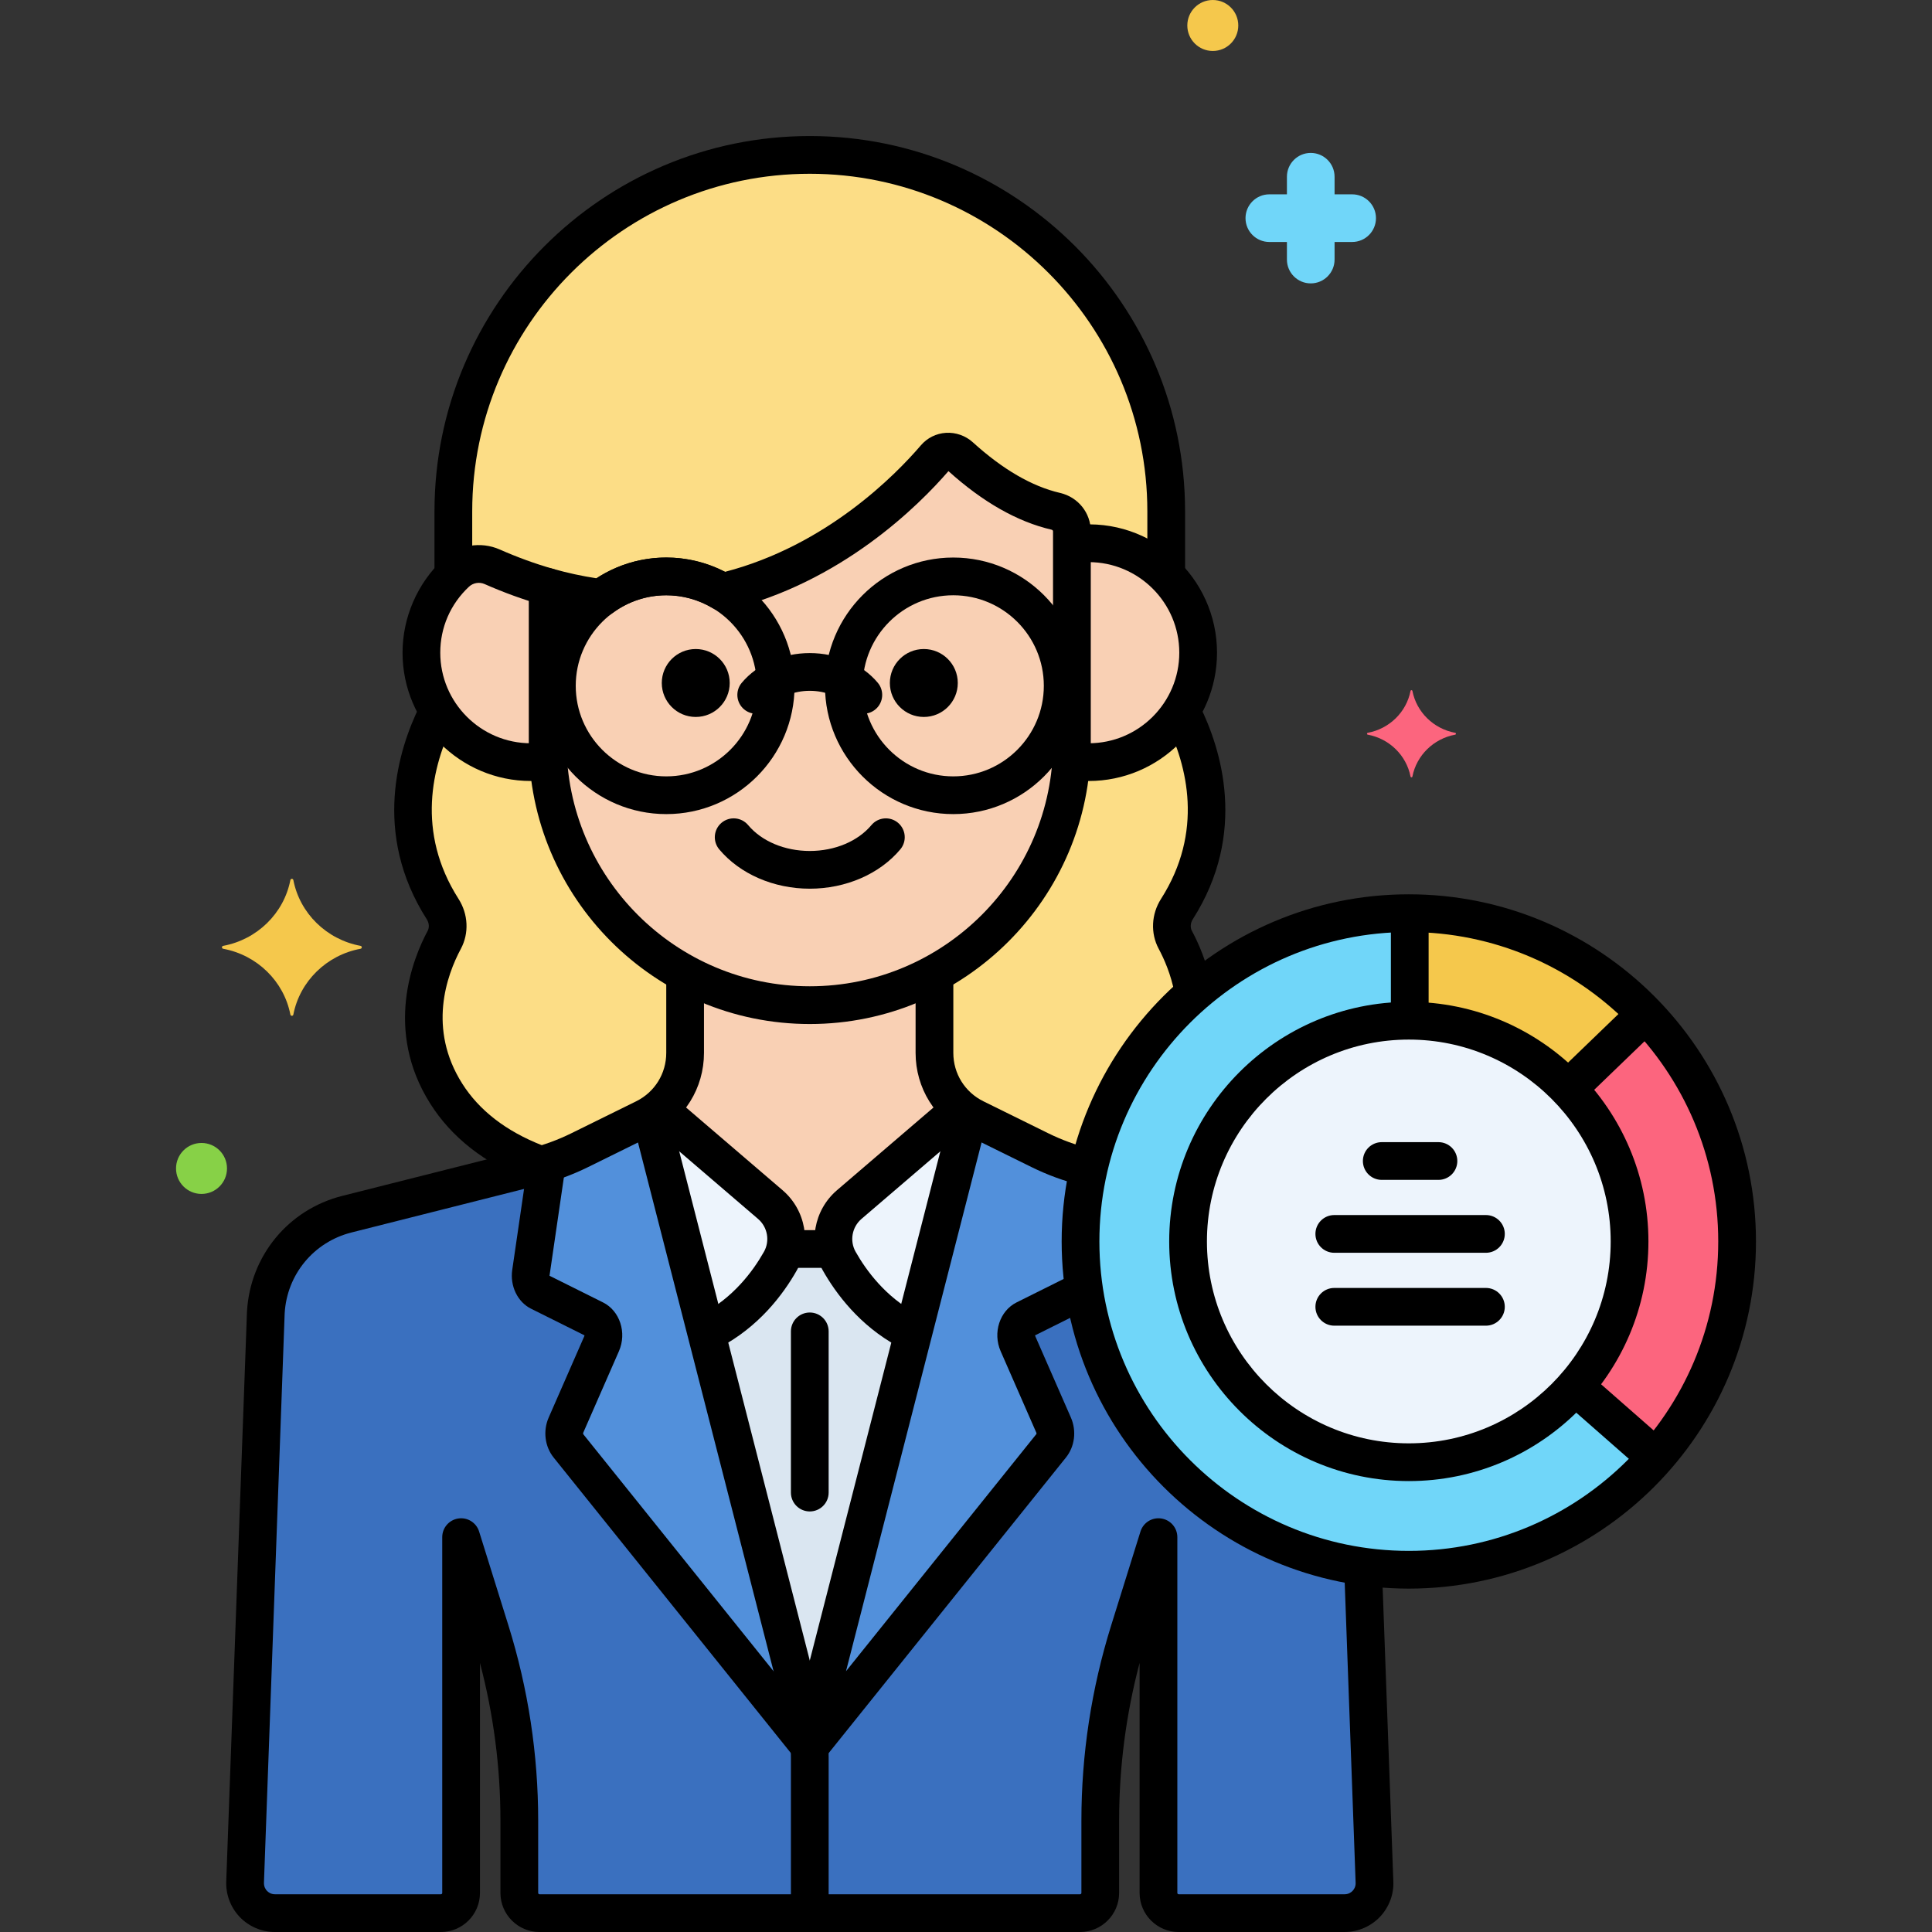 <?xml version="1.0" encoding="utf-8"?>
<!-- Generator: Adobe Illustrator 24.0.0, SVG Export Plug-In . SVG Version: 6.00 Build 0)  -->
<svg version="1.1" xmlns="http://www.w3.org/2000/svg" xmlns:xlink="http://www.w3.org/1999/xlink" x="0px" y="0px"
	 viewBox="0 0 256 256" style="enable-background:new 0 0 256 256;" xml:space="preserve">
<rect x="0" y="0" width="256" height="256" fill="#333333" stroke="none"/>
<style type="text/css">
	.st0{fill:#3A70BF;}
	.st1{fill:#EDF4FC;}
	.st2{fill:#C7D7E5;}
	.st3{fill:#F9D0B4;}
	.st4{fill:#5B5D60;}
	.st5{fill:#5290DB;}
	.st6{fill:#70D6F9;}
	.st7{fill:#F5C84C;}
	.st8{fill:#FC657E;}
	.st9{fill:#87D147;}
	.st10{fill:#FCDD86;}
	.st11{fill:#9BE5F9;}
	.st12{fill:#B2E26D;}
	.st13{fill:#754E34;}
	.st14{fill:#FCA265;}
	.st15{fill:#818182;}
	.st16{fill:#F94EED;}
	.st17{fill:#FFC197;}
	.st18{fill:#3CAADC;}
	.st19{fill:#DAE6F1;}
	.st20{fill:#57AF12;}
	.st21{fill:#EF4460;}
	.st22{fill:#FFF0CA;}
	.st23{fill:#F98FA6;}
	.st24{fill:#EDB311;}
	.st25{fill:#FC8C48;}
	.st26{fill:#FCB9CB;}
	.st27{fill:#96BC71;}
	.st28{fill:#78A352;}
	.st29{fill:#B8DD90;}
	.st30{fill:#6FAFEF;}
	.st31{fill:#29589F;}
	.st32{fill:#414344;}
	.st33{fill:#9B6B4B;}
	.st34{fill:#73B1EF;}
</style>
<g id="Layer_1">
</g>
<g id="Layer_2">
</g>
<g id="Layer_3">
</g>
<g id="Layer_4">
</g>
<g id="Layer_5">
</g>
<g id="Layer_6">
</g>
<g id="Layer_7">
</g>
<g id="Layer_8">
</g>
<g id="Layer_9">
</g>
<g id="Layer_10">
</g>
<g id="Layer_11">
</g>
<g id="Layer_12">
</g>
<g id="Layer_13">
</g>
<g id="Layer_14">
</g>
<g id="Layer_15">
</g>
<g id="Layer_16">
</g>
<g id="Layer_17">
</g>
<g id="Layer_18">
</g>
<g id="Layer_19">
</g>
<g id="Layer_20">
</g>
<g id="Layer_21">
</g>
<g id="Layer_22">
</g>
<g id="Layer_23">
</g>
<g id="Layer_24">
</g>
<g id="Layer_25">
</g>
<g id="Layer_26">
</g>
<g id="Layer_27">
</g>
<g id="Layer_28">
</g>
<g id="Layer_29">
</g>
<g id="Layer_30">
</g>
<g id="Layer_31">
</g>
<g id="Layer_32">
</g>
<g id="Layer_33">
</g>
<g id="Layer_34">
</g>
<g id="Layer_35">
</g>
<g id="Layer_36">
</g>
<g id="Layer_37">
</g>
<g id="Layer_38">
</g>
<g id="Layer_39">
</g>
<g id="Layer_40">
</g>
<g id="Layer_41">
</g>
<g id="Layer_42">
</g>
<g id="Layer_43">
</g>
<g id="Layer_44">
</g>
<g id="Layer_45">
</g>
<g id="Layer_46">
</g>
<g id="Layer_47">
</g>
<g id="Layer_48">
</g>
<g id="Layer_49">
</g>
<g id="Layer_50">
</g>
<g id="Layer_51">
</g>
<g id="Layer_52">
</g>
<g id="Layer_53">
</g>
<g id="Layer_54">
</g>
<g id="Layer_55">
</g>
<g id="Layer_56">
</g>
<g id="Layer_57">
</g>
<g id="Layer_58">
</g>
<g id="Layer_59">
</g>
<g id="Layer_60">
</g>
<g id="Layer_61">
</g>
<g id="Layer_62">
</g>
<g id="Layer_63">
</g>
<g id="Layer_64">
</g>
<g id="Layer_65">
</g>
<g id="Layer_66">
</g>
<g id="Layer_67">
</g>
<g id="Layer_68">
</g>
<g id="Layer_69">
</g>
<g id="Layer_70">
</g>
<g id="Layer_71">
</g>
<g id="Layer_72">
</g>
<g id="Layer_73">
</g>
<g id="Layer_74">
</g>
<g id="Layer_75">
</g>
<g id="Layer_76">
	<g>
		<g>
			<g>
				<path class="st10" d="M58.867,124.533c-1.971,3.678-5.097,11.894,0.259,20.374c2.921,4.625,7.43,7.595,12.542,9.466
					c0.265-0.075,0.531-0.147,0.794-0.229l0,0c1.325-0.415,3.044-1.095,4.346-1.737c10.303-5.125,8.318-4.043,9.369-4.691l0,0
					c2.834-1.746,4.604-4.832,4.604-8.204v-10.533c-10.179-5.548-17.309-16.042-18.124-28.194c-0.756,0.122-1.526,0.202-2.316,0.202
					c-5.17,0-9.695-2.714-12.262-6.786c-2.926,5.721-6.06,15.851,0.574,26.254C59.44,121.692,59.559,123.241,58.867,124.533z"/>
			</g>
		</g>
		<g>
			<g>
				<path class="st10" d="M158.182,131.646c-0.495-3.005-1.582-5.498-2.448-7.114c-0.693-1.292-0.573-2.841,0.215-4.077
					c6.634-10.404,3.501-20.533,0.574-26.254c-2.568,4.072-7.093,6.786-12.263,6.786c-0.79,0-1.56-0.081-2.316-0.202
					c-0.816,12.152-7.945,22.646-18.124,28.194v10.533c0,3.372,1.769,6.458,4.604,8.204c1.136,0.7-0.306-0.122,9.369,4.691
					c1.302,0.642,3.02,1.321,4.346,1.736c0.263,0.083,0.529,0.154,0.794,0.229c0.537-0.197,1.064-0.413,1.587-0.634
					C146.738,145.021,151.595,137.364,158.182,131.646z"/>
			</g>
		</g>
		<g>
			<g>
				<path class="st7" d="M47.769,125.33c-4.498-0.838-8.043-4.31-8.898-8.716c-0.043-0.221-0.352-0.221-0.395,0
					c-0.855,4.406-4.4,7.879-8.898,8.716c-0.226,0.042-0.226,0.345,0,0.387c4.498,0.838,8.043,4.31,8.898,8.717
					c0.043,0.221,0.352,0.221,0.395,0c0.855-4.406,4.4-7.879,8.898-8.717C47.995,125.675,47.995,125.373,47.769,125.33z"/>
			</g>
		</g>
		<g>
			<g>
				<path class="st6" d="M168.194,25.75h2.33v-2.33c0-1.744,1.413-3.157,3.157-3.157s3.157,1.413,3.157,3.157v2.33h2.329
					c1.744,0,3.157,1.413,3.157,3.157s-1.413,3.157-3.157,3.157h-2.329v2.33c0,1.744-1.413,3.157-3.157,3.157
					s-3.157-1.413-3.157-3.157v-2.33h-2.33c-1.744,0-3.157-1.413-3.157-3.157S166.45,25.75,168.194,25.75z"/>
			</g>
		</g>
		<g>
			<g>
				<circle class="st9" cx="26.702" cy="154.825" r="3.377"/>
			</g>
		</g>
		<g>
			<g>
				<circle class="st7" cx="160.702" cy="3.377" r="3.377"/>
			</g>
		</g>
		<g>
			<g>
				<path class="st3" d="M144.261,71.985c-0.759,0-1.502,0.064-2.229,0.177c0,3.696,0,20.799,0,26.293v0v0
					c0,0.783-0.036,1.558-0.088,2.329c0.756,0.122,1.526,0.202,2.316,0.202c8.009,0,14.501-6.492,14.501-14.501
					C158.761,78.477,152.269,71.985,144.261,71.985z"/>
			</g>
		</g>
		<g>
			<g>
				<path class="st3" d="M139.896,67.75c-3.514-0.814-7.782-2.85-12.673-7.294c-0.967-0.879-2.459-0.807-3.31,0.186
					c-3.62,4.225-13.55,14.328-28.206,17.795c-2.173-1.299-4.705-2.06-7.421-2.06c-3.234,0-6.211,1.072-8.622,2.862
					c-2.296-0.299-4.66-0.773-7.095-1.467v20.684c0,19.103,15.629,34.732,34.732,34.732s34.732-15.629,34.732-34.732v-28.06
					C142.032,69.12,141.139,68.038,139.896,67.75z"/>
			</g>
		</g>
		<g>
			<g>
				<path class="st3" d="M72.569,77.771c-2.385-0.679-4.834-1.559-7.346-2.668c-1.619-0.715-3.511-0.386-4.803,0.825
					c-2.817,2.641-4.581,6.39-4.581,10.557c0,8.008,6.492,14.501,14.501,14.501c0.79,0,1.56-0.08,2.316-0.202
					c-0.052-0.771-0.088-1.546-0.088-2.329V77.771z"/>
			</g>
		</g>
		<g>
			<g>
				<path class="st10" d="M107.3,20.526c-25.976,0-47.229,21.253-47.229,47.229v8.535c0.118-0.119,0.226-0.246,0.348-0.361
					c1.291-1.211,3.183-1.54,4.803-0.825c2.512,1.109,4.961,1.989,7.346,2.668c2.435,0.694,4.799,1.168,7.095,1.467
					c2.412-1.79,5.388-2.862,8.622-2.862c2.716,0,5.248,0.76,7.421,2.06c14.656-3.467,24.586-13.57,28.206-17.795
					c0.85-0.993,2.342-1.065,3.309-0.186c4.892,4.445,9.159,6.48,12.673,7.294c1.243,0.288,2.136,1.37,2.136,2.646v1.767
					c0.727-0.113,1.47-0.177,2.229-0.177c4.012,0,7.643,1.63,10.268,4.264v-8.494C154.529,41.779,133.276,20.526,107.3,20.526z"/>
			</g>
		</g>
		<g>
			<g>
				<g>
					<path class="st19" d="M143.175,164.5c0-3.358,0.393-6.622,1.113-9.762l-0.487-0.123c-2.075-0.522-4.089-1.263-6.009-2.209
						l-8.587-4.234c-3.298-1.626-5.386-4.983-5.386-8.66v-10.533c-4.92,2.682-10.551,4.208-16.52,4.208
						c-5.97,0-11.6-1.526-16.52-4.208v10.533c0,3.677-2.088,7.034-5.386,8.66l-8.587,4.234c-1.919,0.946-3.933,1.687-6.009,2.209
						l-24.833,6.269c-6.044,1.521-10.396,6.796-10.743,13.019l-2.744,75.418c-0.127,2.269,1.68,4.179,3.953,4.179h21.99
						c1.478,0,2.677-1.198,2.677-2.677v-47.143l3.883,12.438c2.539,8.133,3.83,16.604,3.83,25.125v9.58
						c0,1.479,1.198,2.677,2.677,2.677h30.345h10.936h30.345c1.478,0,2.677-1.198,2.677-2.677v-9.58
						c0-8.521,1.291-16.991,3.83-25.125l3.883-12.438v47.143c0,1.479,1.198,2.677,2.677,2.677h21.99c2.273,0,4.079-1.91,3.953-4.179
						l-1.519-41.752C159.455,204.614,143.175,186.463,143.175,164.5z"/>
				</g>
			</g>
		</g>
		<g>
			<g>
				<g>
					<path class="st0" d="M143.175,164.5c0-3.358,0.393-6.622,1.113-9.762l-0.487-0.123c-2.075-0.522-4.089-1.263-6.009-2.209
						l-8.587-4.234c-0.274-0.135-0.526-0.298-0.782-0.457l-20.446,79.733c-0.449,1.75-0.677,3.577-0.677,5.415V253.5h5.468h30.345
						c1.478,0,2.677-1.198,2.677-2.677v-9.58c0-8.521,1.291-16.991,3.83-25.125l3.883-12.438v47.143
						c0,1.479,1.198,2.677,2.677,2.677h21.99c2.273,0,4.079-1.91,3.953-4.179l-1.519-41.752
						C159.455,204.614,143.175,186.463,143.175,164.5z"/>
				</g>
			</g>
		</g>
		<g>
			<g>
				<path class="st0" d="M86.176,147.715c-0.256,0.158-0.508,0.322-0.782,0.457l-8.587,4.234c-1.919,0.946-3.933,1.687-6.009,2.209
					l-24.833,6.269c-6.044,1.521-10.396,6.796-10.743,13.019l-2.744,75.418c-0.127,2.269,1.68,4.179,3.953,4.179h21.99
					c1.478,0,2.677-1.198,2.677-2.677v-47.143l3.883,12.439c2.539,8.133,3.83,16.604,3.83,25.124v9.58
					c0,1.478,1.198,2.677,2.677,2.677h30.345h5.468v-20.636c0-1.838-0.229-3.664-0.677-5.415L86.176,147.715z"/>
			</g>
		</g>
		<g>
			<g>
				<path class="st5" d="M135.814,174.813l7.31-3.643c0.19-0.095,0.359-0.228,0.509-0.387c-0.297-2.052-0.458-4.149-0.458-6.284
					c0-0.891,0.035-1.773,0.088-2.651l-1.125-7.706c-1.49-0.467-2.944-1.045-4.346-1.736l-8.587-4.234
					c-0.274-0.135-0.526-0.298-0.782-0.457l-20.446,79.733c-0.325,1.267-0.53,2.575-0.621,3.896l31.937-39.785
					c0.578-0.72,0.706-1.828,0.315-2.722l-4.727-10.796C134.352,176.836,134.789,175.324,135.814,174.813z"/>
			</g>
		</g>
		<g>
			<g>
				<path class="st5" d="M106.623,227.449l-20.446-79.733c-0.256,0.158-0.508,0.322-0.782,0.457l-8.587,4.234
					c-1.402,0.691-2.856,1.27-4.346,1.737l-2.114,14.487c-0.157,1.074,0.315,2.136,1.128,2.541l7.31,3.643
					c1.025,0.511,1.462,2.022,0.933,3.23l-4.727,10.796c-0.391,0.894-0.263,2.002,0.315,2.722l31.937,39.785
					C107.153,230.023,106.948,228.716,106.623,227.449z"/>
			</g>
		</g>
		<g>
			<g>
				<g>
					<path class="st1" d="M121.009,176.632l7.415-28.914c-0.383-0.243-0.753-0.503-1.099-0.79l-14.797,12.683
						c-2.171,1.861-2.738,4.996-1.331,7.486C112.969,170.233,116.054,174.231,121.009,176.632z"/>
				</g>
			</g>
		</g>
		<g>
			<g>
				<g>
					<path class="st1" d="M93.592,176.632c4.954-2.401,8.04-6.399,9.812-9.535c1.407-2.49,0.841-5.625-1.331-7.486l-14.797-12.683
						c-0.346,0.287-0.715,0.547-1.098,0.79L93.592,176.632z"/>
				</g>
			</g>
		</g>
		<g>
			<g>
				<g>
					<path class="st3" d="M87.275,146.928l14.797,12.683c1.727,1.48,2.418,3.762,1.93,5.888h6.596
						c-0.488-2.126,0.203-4.408,1.93-5.888l14.797-12.683c-2.182-1.81-3.505-4.506-3.505-7.416v-10.533
						c-4.92,2.682-10.551,4.208-16.52,4.208c-5.97,0-11.6-1.526-16.52-4.208v10.533C90.78,142.423,89.457,145.118,87.275,146.928
						L87.275,146.928z"/>
				</g>
			</g>
		</g>
		<g>
			<g>
				<path d="M107.3,117.757c-4.776,0-9.262-1.949-11.999-5.214c-0.887-1.059-0.748-2.636,0.31-3.522
					c1.059-0.887,2.635-0.748,3.522,0.31c1.798,2.146,4.852,3.427,8.167,3.427c3.315,0,6.368-1.281,8.167-3.427
					c0.886-1.058,2.463-1.196,3.522-0.31c1.058,0.888,1.196,2.464,0.309,3.522C116.562,115.808,112.076,117.757,107.3,117.757z"/>
			</g>
		</g>
		<g>
			<g>
				<path d="M144.261,103.486c-0.52,0-1.057-0.028-1.596-0.085c-1.374-0.144-2.371-1.372-2.227-2.746
					c0.143-1.373,1.367-2.38,2.746-2.227c0.368,0.038,0.73,0.058,1.078,0.058c6.617,0,12-5.383,12-12s-5.383-12.001-12-12.001
					c-0.397,0-0.806,0.021-1.215,0.064c-1.375,0.148-2.603-0.854-2.747-2.226c-0.144-1.373,0.853-2.604,2.226-2.747
					c10.122-1.061,18.736,6.965,18.736,16.909C161.261,95.86,153.635,103.486,144.261,103.486z"/>
			</g>
		</g>
		<g>
			<g>
				<path d="M107.3,135.688c-20.53,0-37.232-16.702-37.232-37.232V77.771c0-0.784,0.368-1.522,0.994-1.995
					c0.626-0.471,1.438-0.624,2.191-0.409c1.905,0.542,3.849,0.965,5.79,1.259c2.764-1.802,5.938-2.749,9.244-2.749
					c2.701,0,5.367,0.652,7.774,1.896c13.449-3.501,22.597-12.84,25.954-16.758c0.848-0.991,2.032-1.582,3.333-1.663
					c1.294-0.078,2.59,0.376,3.556,1.252c3.952,3.591,7.84,5.849,11.557,6.71l0,0c2.397,0.556,4.072,2.646,4.072,5.081v28.06
					C144.532,118.985,127.83,135.688,107.3,135.688z M75.068,80.975v17.48c0,17.773,14.459,32.232,32.232,32.232
					c17.772,0,32.231-14.459,32.231-32.232v-28.06c0-0.113-0.101-0.187-0.201-0.21c-4.515-1.046-9.108-3.656-13.656-7.759
					c-3.863,4.472-14.187,14.846-29.392,18.442c-0.634,0.148-1.3,0.046-1.859-0.287c-1.865-1.115-3.987-1.705-6.138-1.705
					c-2.577,0-5.043,0.819-7.133,2.369c-0.52,0.386-1.172,0.554-1.812,0.472C77.916,81.532,76.488,81.283,75.068,80.975z"/>
			</g>
		</g>
		<g>
			<g>
				<path d="M70.34,103.486c-9.375,0-17.001-7.626-17.001-17c0-4.668,1.958-9.181,5.371-12.382c2.03-1.902,4.983-2.41,7.522-1.288
					c2.328,1.028,4.69,1.887,7.021,2.551c1.328,0.379,2.098,1.762,1.719,3.09s-1.761,2.1-3.089,1.719
					c-2.552-0.728-5.133-1.665-7.671-2.785c-0.7-0.309-1.518-0.168-2.083,0.362c-2.445,2.292-3.791,5.394-3.791,8.733
					c0,6.617,5.384,12,12.001,12c0.318,0,0.633-0.016,0.944-0.044c1.376-0.127,2.592,0.888,2.717,2.263
					c0.125,1.375-0.888,2.591-2.263,2.716C71.277,103.463,70.812,103.486,70.34,103.486z"/>
			</g>
		</g>
		<g>
			<g>
				<path d="M60.071,78.406c-1.381,0-2.5-1.119-2.5-2.5v-8.151c0-27.421,22.308-49.729,49.729-49.729
					c27.42,0,49.729,22.309,49.729,49.729v7.808c0,1.381-1.119,2.5-2.5,2.5s-2.5-1.119-2.5-2.5v-7.808
					c0-24.664-20.065-44.729-44.729-44.729S62.571,43.091,62.571,67.755v8.151C62.571,77.287,61.452,78.406,60.071,78.406z"/>
			</g>
		</g>
		<g>
			<g>
				<g>
					<path d="M143.804,157.116c-0.202,0-0.407-0.025-0.612-0.076c-2.243-0.565-4.431-1.369-6.504-2.392l-8.587-4.234
						c-4.182-2.062-6.78-6.239-6.78-10.902v-9.758c0-1.381,1.119-2.5,2.5-2.5s2.5,1.119,2.5,2.5v9.758
						c0,2.745,1.529,5.204,3.991,6.418l8.587,4.234c1.757,0.866,3.612,1.548,5.514,2.026c1.339,0.338,2.151,1.696,1.814,3.035
						C145.94,156.359,144.922,157.116,143.804,157.116z"/>
				</g>
			</g>
			<g>
				<g>
					<path d="M178.169,256h-21.99c-2.854,0-5.177-2.322-5.177-5.177V220.35c-1.802,6.816-2.713,13.828-2.713,20.895v9.579
						c0,2.854-2.322,5.177-5.177,5.177H71.487c-2.854,0-5.177-2.322-5.177-5.177v-9.579c0-7.067-0.912-14.08-2.713-20.896v30.476
						c0,2.854-2.322,5.177-5.176,5.177h-21.99c-1.768,0-3.478-0.736-4.693-2.021c-1.214-1.284-1.855-3.033-1.756-4.798l2.742-75.37
						c0.412-7.403,5.487-13.554,12.631-15.353l24.832-6.268c1.903-0.479,3.758-1.161,5.515-2.027l8.587-4.234
						c2.462-1.214,3.991-3.673,3.991-6.418v-9.937c0-1.381,1.119-2.5,2.5-2.5s2.5,1.119,2.5,2.5v9.937
						c0,4.663-2.598,8.841-6.78,10.902l-8.587,4.234c-2.073,1.022-4.261,1.826-6.504,2.392l-24.832,6.268
						c-5.012,1.262-8.571,5.575-8.859,10.733l-2.742,75.37c-0.033,0.595,0.233,0.962,0.395,1.133c0.161,0.17,0.513,0.456,1.06,0.456
						h21.99c0.097,0,0.176-0.079,0.176-0.177v-47.143c0-1.235,0.902-2.285,2.123-2.472c1.221-0.188,2.396,0.547,2.763,1.727
						l3.883,12.438c2.617,8.383,3.944,17.087,3.944,25.87v9.579c0,0.098,0.079,0.177,0.177,0.177h71.626
						c0.098,0,0.177-0.079,0.177-0.177v-9.579c0-8.783,1.327-17.487,3.944-25.87l3.882-12.438c0.368-1.18,1.538-1.918,2.763-1.727
						c1.221,0.187,2.123,1.236,2.123,2.472v47.143c0,0.098,0.079,0.177,0.177,0.177h21.99c0.546,0,0.899-0.286,1.06-0.457
						c0.161-0.17,0.427-0.538,0.397-1.084l-1.492-40.984c-0.05-1.38,1.028-2.539,2.408-2.589c1.354-0.067,2.539,1.027,2.589,2.407
						l1.49,40.937c0.096,1.717-0.544,3.466-1.759,4.75C181.647,255.264,179.937,256,178.169,256z"/>
				</g>
			</g>
		</g>
		<g>
			<g>
				<path d="M107.3,255.126c-1.381,0-2.5-1.119-2.5-2.5v-19.763c0-1.631-0.202-3.243-0.599-4.793l-20.28-79.086
					c-0.343-1.338,0.463-2.7,1.801-3.043c1.34-0.339,2.7,0.464,3.043,1.801l20.28,79.086c0.501,1.955,0.755,3.986,0.755,6.035
					v19.763C109.8,254.007,108.681,255.126,107.3,255.126z"/>
			</g>
		</g>
		<g>
			<g>
				<path d="M107.3,200.274c-1.381,0-2.5-1.119-2.5-2.5v-21.36c0-1.381,1.119-2.5,2.5-2.5s2.5,1.119,2.5,2.5v21.36
					C109.8,199.155,108.681,200.274,107.3,200.274z"/>
			</g>
		</g>
		<g>
			<g>
				<path class="st8" d="M192.815,97.101c-2.862-0.533-5.118-2.743-5.663-5.547c-0.027-0.141-0.224-0.141-0.251,0
					c-0.544,2.804-2.8,5.014-5.663,5.547c-0.144,0.027-0.144,0.219,0,0.246c2.862,0.533,5.118,2.743,5.663,5.547
					c0.027,0.141,0.224,0.141,0.251,0c0.544-2.804,2.8-5.014,5.663-5.547C192.959,97.32,192.959,97.128,192.815,97.101z"/>
			</g>
		</g>
		<g>
			<g>
				<path d="M107.356,233.846c-0.305,0-0.613-0.056-0.909-0.172c-1.018-0.397-1.659-1.409-1.584-2.499
					c0.102-1.487,0.335-2.95,0.693-4.347l20.282-79.092c0.343-1.337,1.704-2.139,3.043-1.801c1.337,0.343,2.144,1.705,1.801,3.043
					l-18.583,72.467l25.246-31.45c-0.007-0.002-0.004-0.104-0.025-0.153l-4.727-10.796c-1.075-2.453-0.129-5.355,2.108-6.47
					l7.31-3.643c1.236-0.616,2.737-0.114,3.353,1.122s0.113,2.737-1.123,3.353l-7.083,3.53c0,0.036,0.003,0.074,0.016,0.102
					l4.727,10.796c0.77,1.76,0.513,3.836-0.656,5.29l-31.937,39.785C108.821,233.515,108.098,233.846,107.356,233.846z"/>
			</g>
		</g>
		<g>
			<g>
				<path d="M106.903,233.419c-0.732,0-1.457-0.319-1.951-0.935l-31.595-39.358c-1.168-1.454-1.425-3.53-0.655-5.29l4.727-10.796
					c0.012-0.027,0.016-0.065,0.016-0.102l-7.083-3.53c-1.777-0.885-2.8-2.999-2.487-5.14l2.033-13.927
					c0.199-1.366,1.468-2.312,2.834-2.112c1.367,0.199,2.313,1.469,2.113,2.835l-2.033,13.927c-0.003,0.02-0.004,0.038-0.003,0.055
					l7.083,3.53c2.237,1.114,3.183,4.017,2.108,6.47l-4.727,10.796c-0.021,0.049-0.018,0.151,0,0.192l31.569,39.319
					c0.864,1.077,0.692,2.65-0.385,3.515C108.005,233.239,107.453,233.419,106.903,233.419z M72.833,169.137h0.01H72.833z"/>
			</g>
		</g>
		<g>
			<g>
				<g>
					<path d="M120.175,178.705c-0.403,0-0.812-0.097-1.19-0.303c-5.092-2.765-8.229-7.005-9.964-10.074
						c-1.986-3.516-1.195-7.979,1.88-10.615l14.294-12.252c1.048-0.896,2.628-0.776,3.525,0.271
						c0.899,1.048,0.777,2.627-0.271,3.525l-14.294,12.252c-1.266,1.085-1.595,2.918-0.781,4.358
						c1.413,2.499,3.947,5.941,7.997,8.14c1.213,0.659,1.663,2.177,1.004,3.39C121.922,178.232,121.063,178.705,120.175,178.705z"/>
				</g>
			</g>
		</g>
		<g>
			<g>
				<g>
					<path d="M94.028,178.916c-0.907,0-1.781-0.495-2.225-1.356c-0.632-1.228-0.149-2.735,1.079-3.367
						c4.243-2.185,6.88-5.732,8.345-8.325c0.813-1.439,0.484-3.272-0.782-4.357L86.12,149.23c-1.048-0.898-1.17-2.478-0.271-3.525
						c0.898-1.05,2.477-1.169,3.525-0.271l14.326,12.279c3.075,2.637,3.866,7.1,1.881,10.614c-1.801,3.187-5.068,7.561-10.41,10.311
						C94.805,178.826,94.414,178.916,94.028,178.916z"/>
				</g>
			</g>
		</g>
		<g>
			<g>
				<g>
					<path d="M109.833,168h-5.208c-1.381,0-2.5-1.119-2.5-2.5s1.119-2.5,2.5-2.5h5.208c1.381,0,2.5,1.119,2.5,2.5
						S111.213,168,109.833,168z"/>
				</g>
			</g>
		</g>
		<g>
			<g>
				<path d="M158.099,133.692c-1.18,0-2.229-0.838-2.454-2.04c-0.475-2.534-1.412-4.628-2.115-5.938
					c-1.098-2.051-0.979-4.581,0.311-6.604c5.68-8.906,3.495-17.622,0.661-23.364c-0.611-1.238-0.102-2.737,1.136-3.349
					c1.239-0.609,2.737-0.101,3.348,1.136c2.785,5.646,6.367,16.823-0.93,28.265c-0.324,0.508-0.368,1.089-0.119,1.554
					c0.869,1.62,2.029,4.217,2.622,7.38c0.254,1.356-0.64,2.663-1.997,2.917C158.407,133.679,158.252,133.692,158.099,133.692z"/>
			</g>
		</g>
		<g>
			<g>
				<path d="M70.886,156.576c-0.305,0-0.614-0.057-0.915-0.175c-5.774-2.271-10.135-5.688-12.959-10.16
					c-6.16-9.753-2.296-19.257-0.349-22.89c0.249-0.464,0.204-1.045-0.12-1.553c-7.287-11.427-3.72-22.593-0.945-28.231
					c0.61-1.239,2.108-1.75,3.347-1.14c1.239,0.609,1.749,2.108,1.139,3.347c-2.823,5.736-4.997,14.442,0.675,23.337
					c1.29,2.023,1.409,4.553,0.311,6.602c-1.905,3.554-4.416,10.6,0.169,17.858c2.244,3.553,5.797,6.304,10.562,8.178
					c1.285,0.505,1.917,1.956,1.412,3.241C72.826,155.975,71.883,156.576,70.886,156.576z"/>
			</g>
		</g>
		<g>
			<g>
				<circle cx="122.411" cy="90.5" r="4.5"/>
			</g>
		</g>
		<g>
			<g>
				<circle cx="92.19" cy="90.5" r="4.5"/>
			</g>
		</g>
		<g>
			<g>
				<path d="M114.397,94.577c-0.714,0-1.422-0.304-1.917-0.894c-1.127-1.344-3.064-2.146-5.18-2.146
					c-2.117,0-4.053,0.803-5.18,2.146c-0.887,1.058-2.463,1.197-3.522,0.31c-1.058-0.888-1.197-2.464-0.31-3.522
					c2.065-2.463,5.434-3.934,9.012-3.934c3.577,0,6.945,1.471,9.011,3.934c0.887,1.058,0.749,2.635-0.309,3.522
					C115.534,94.386,114.964,94.577,114.397,94.577z"/>
			</g>
		</g>
		<g>
			<g>
				<path d="M88.286,107.873c-9.373,0-16.998-7.625-16.998-16.998s7.625-16.998,16.998-16.998s16.998,7.625,16.998,16.998
					S97.659,107.873,88.286,107.873z M88.286,78.877c-6.616,0-11.998,5.382-11.998,11.998s5.382,11.998,11.998,11.998
					s11.998-5.382,11.998-11.998S94.902,78.877,88.286,78.877z"/>
			</g>
		</g>
		<g>
			<g>
				<path d="M126.314,107.873c-9.373,0-16.999-7.625-16.999-16.998s7.625-16.998,16.999-16.998c9.373,0,16.998,7.625,16.998,16.998
					S135.687,107.873,126.314,107.873z M126.314,78.877c-6.616,0-11.999,5.382-11.999,11.998s5.382,11.998,11.999,11.998
					c6.616,0,11.998-5.382,11.998-11.998S132.93,78.877,126.314,78.877z"/>
			</g>
		</g>
		<g>
			<g>
				<path class="st6" d="M186.675,121c-24.024,0-43.5,19.476-43.5,43.5s19.476,43.5,43.5,43.5s43.5-19.476,43.5-43.5
					S210.7,121,186.675,121z M186.675,193.75c-16.154,0-29.25-13.096-29.25-29.25s13.096-29.25,29.25-29.25
					s29.25,13.096,29.25,29.25S202.83,193.75,186.675,193.75z"/>
			</g>
		</g>
		<g>
			<g>
				<circle class="st1" cx="186.675" cy="164.5" r="29.25"/>
			</g>
		</g>
		<g>
			<g>
				<path class="st8" d="M215.925,164.5c0,7.362-2.726,14.084-7.216,19.226l10.708,9.396c6.694-7.65,10.759-17.659,10.759-28.623
					c0-11.697-4.625-22.307-12.135-30.124l-10.255,9.889C212.823,149.52,215.925,156.646,215.925,164.5z"/>
			</g>
		</g>
		<g>
			<g>
				<path class="st7" d="M186.8,121.003v14.25c8.25,0.035,15.688,3.487,20.985,9.011l10.255-9.889
					C210.151,126.165,199.078,121.038,186.8,121.003z"/>
			</g>
		</g>
		<g>
			<g>
				<path d="M186.675,210.5c-25.364,0-46-20.636-46-46s20.636-46,46-46s46,20.636,46,46S212.04,210.5,186.675,210.5z M186.675,123.5
					c-22.607,0-41,18.393-41,41s18.393,41,41,41s41-18.393,41-41S209.283,123.5,186.675,123.5z"/>
			</g>
		</g>
		<g>
			<g>
				<path d="M218.618,194.923c-0.585,0-1.173-0.204-1.648-0.621l-9.365-8.218c-1.038-0.91-1.141-2.49-0.23-3.528
					c0.91-1.036,2.489-1.142,3.528-0.229l9.365,8.218c1.038,0.91,1.141,2.49,0.23,3.528
					C220.004,194.635,219.313,194.923,218.618,194.923z"/>
			</g>
		</g>
		<g>
			<g>
				<path d="M208.456,146.118c-0.655,0-1.31-0.256-1.8-0.765c-0.958-0.994-0.929-2.576,0.064-3.535l8.875-8.558
					c0.995-0.959,2.577-0.93,3.535,0.064c0.958,0.994,0.929,2.576-0.064,3.535l-8.875,8.558
					C209.705,145.886,209.08,146.118,208.456,146.118z"/>
			</g>
		</g>
		<g>
			<g>
				<path d="M186.8,136.876c-1.381,0-2.5-1.119-2.5-2.5v-12.668c0-1.381,1.119-2.5,2.5-2.5s2.5,1.119,2.5,2.5v12.668
					C189.3,135.757,188.181,136.876,186.8,136.876z"/>
			</g>
		</g>
		<g>
			<g>
				<path d="M186.675,196.25c-17.507,0-31.75-14.243-31.75-31.75s14.243-31.75,31.75-31.75s31.75,14.243,31.75,31.75
					S204.182,196.25,186.675,196.25z M186.675,137.75c-14.75,0-26.75,12-26.75,26.75s12,26.75,26.75,26.75s26.75-12,26.75-26.75
					S201.425,137.75,186.675,137.75z"/>
			</g>
		</g>
		<g>
			<g>
				<path d="M190.602,156.341h-7.512c-1.381,0-2.5-1.119-2.5-2.5s1.119-2.5,2.5-2.5h7.512c1.381,0,2.5,1.119,2.5,2.5
					S191.983,156.341,190.602,156.341z"/>
			</g>
		</g>
		<g>
			<g>
				<path d="M196.892,166h-20.091c-1.381,0-2.5-1.119-2.5-2.5s1.119-2.5,2.5-2.5h20.091c1.381,0,2.5,1.119,2.5,2.5
					S198.272,166,196.892,166z"/>
			</g>
		</g>
		<g>
			<g>
				<path d="M196.892,175.659h-20.091c-1.381,0-2.5-1.119-2.5-2.5s1.119-2.5,2.5-2.5h20.091c1.381,0,2.5,1.119,2.5,2.5
					S198.272,175.659,196.892,175.659z"/>
			</g>
		</g>
	</g>
</g>
<g id="Layer_77">
</g>
<g id="Layer_78">
</g>
<g id="Layer_79">
</g>
<g id="Layer_80">
</g>
</svg>
